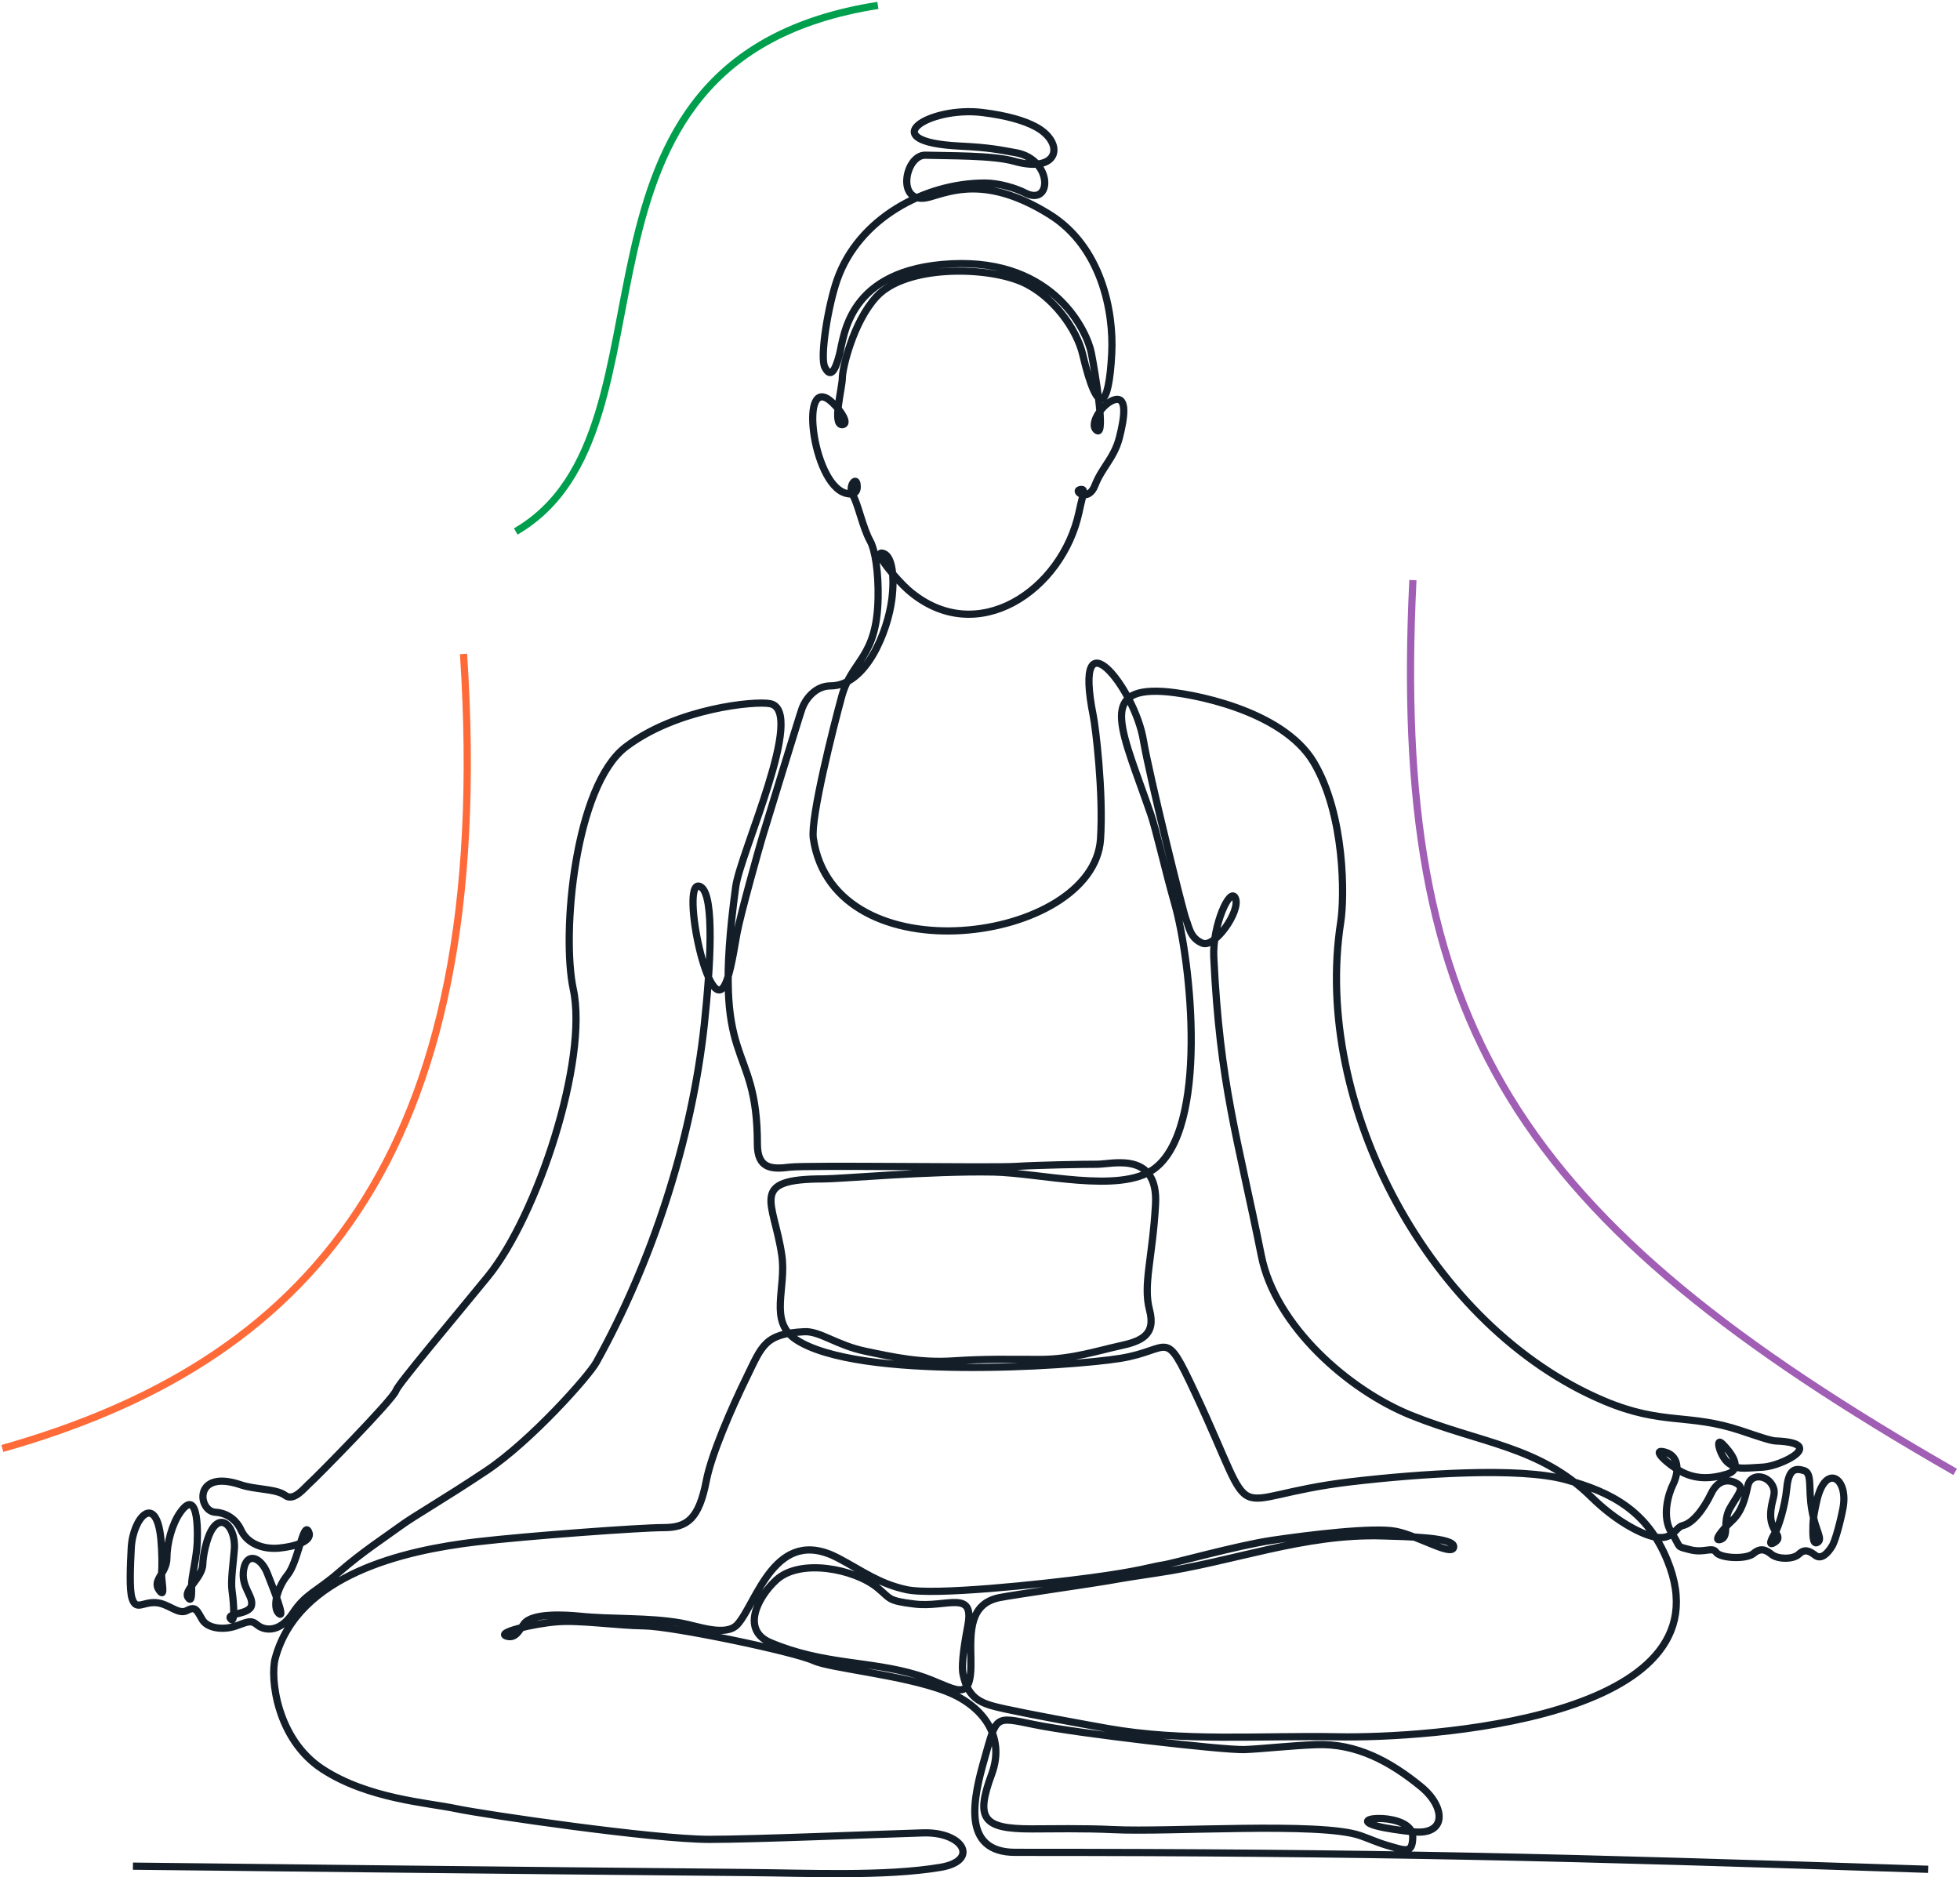<svg width="544" height="521" viewBox="0 0 544 521" fill="none" xmlns="http://www.w3.org/2000/svg">
                    <path d="M535.153 518.796C433.693 515.427 383.297 514.091 281.808 514.091C266.657 514.091 270.176 498.929 273.258 488.096C276.69 476.1 275.904 476.333 287.071 478.627C299.052 481.096 339.386 485.743 345.348 485.569C349.768 485.424 358.259 484.465 365.267 484.204C376.463 483.768 385.827 488.88 394.348 495.822C401.24 501.427 401.647 509.356 392.312 508.398C388.735 508.02 384.431 507.439 381.872 506.713C373.09 504.245 392.254 502.821 392.108 509.85C392.021 514.555 390.247 513.684 384.955 512.145C382.105 511.302 379.866 510.228 377.452 509.415C366.198 505.581 324.41 508.543 309.114 507.788C300.797 507.381 291.462 507.585 286.257 507.585C272.851 507.585 270.641 504.796 275.236 492.423C279.278 481.503 272.298 473.08 262.44 469.333C250.547 464.802 230.365 463.001 225.799 460.881C220.391 458.383 186.629 451.325 178.835 451.238C171.042 451.122 161.067 449.583 154.524 450.105C147.981 450.628 137.076 453.213 140.798 454.143C143.183 454.723 144.113 452.429 145.451 450.657C147.748 447.549 157.17 448.188 160.747 448.537C169.995 449.495 179.766 448.827 189.042 450.454C193.433 451.209 201.459 454.404 204.687 450.831C210.038 444.906 215.098 423.094 232.72 432.475C239.38 435.99 243.945 439.533 251.623 441.189C259.3 442.844 288.816 439.736 302.716 437.878C316.646 436.019 319.757 434.77 322.665 434.363C325.573 433.957 343.225 428.961 352.996 427.509C362.767 426.056 381.262 423.762 387.485 425.011C393.708 426.26 403.072 432.069 403.479 429.368C403.886 426.666 390.596 426.463 383.646 426.26C361.836 425.621 342.352 433.434 321.124 436.542C316.878 437.151 310.83 438.11 307.514 438.72C304.199 439.33 280.935 442.67 277.387 443.396C269.041 445.11 269.303 452.777 269.478 460.416C269.798 474.125 264.999 468.055 254.618 464.889C241.474 460.881 228.591 462.13 213.789 455.856C205.763 452.458 210.067 443.454 215.476 438.488C222.135 432.417 237.112 435.438 243.48 440.608C247.319 443.716 246.185 444.238 253.774 445.168C262.731 446.271 270.525 441.014 268.634 451.093C268.024 454.404 266.657 461.665 267.297 464.686C268.809 471.976 272.822 472.934 278.987 474.3C286.344 475.897 298.587 478.133 307.34 479.702C328.714 483.478 349.681 481.619 371.374 482.025C395.278 482.49 480.919 477.32 462.773 433.056C457.161 419.347 447.39 414.177 434.507 410.634C421.625 407.119 394.202 408.978 374.893 411.244C338.339 415.571 350.146 425.969 331.738 386.643C322.985 367.967 325.37 374.676 310.917 377C296.668 379.266 238.246 383.128 220.972 371.801C213.208 366.718 218.355 357.54 216.988 348.362C214.778 333.346 207.537 327.189 228.62 327.189C233.36 327.189 257.758 324.952 275.701 325.272C288.525 325.504 310.684 331.342 320.222 324.487C335.548 313.479 330.691 267.008 326.009 250.685C323.334 241.274 320.833 230.092 319.379 225.939C311.469 202.965 304.694 190.882 322.694 191.899C329.964 192.305 355.933 196.865 364.657 211.62C373.381 226.346 373.177 249.175 372.13 255.826C364.162 306.77 397.023 368.49 445.267 388.821C461.464 395.647 468.618 392.19 483.158 397.041C487.433 398.464 491.359 399.858 492.842 399.916C507.295 400.468 494.47 406.858 489.41 407.177C482.751 407.584 482.257 407.787 479.843 406.132C477.458 404.476 475.888 398.551 478.069 400.73C480.25 402.908 484.089 407.671 479.32 409.123C474.55 410.576 470.479 410.459 466.757 408.513C463.006 406.538 457.829 401.775 462.191 403.024C466.553 404.273 465.71 409.24 464.372 411.941C463.035 414.642 461.145 421.061 463.965 425.417C466.757 429.774 465.012 429.048 469.054 430.094C473.096 431.139 475.19 429.164 476.324 430.82C477.458 432.475 484.641 432.882 486.706 431.139C488.771 429.397 490.225 430.21 491.795 431.459C493.365 432.708 497.611 432.911 499.269 431.343C500.926 429.774 502.177 430.413 503.834 431.662C505.492 432.911 507.266 431.139 508.516 429.077C509.33 427.741 510.726 422.716 511.511 418.621C513.14 410.111 506.684 405.987 504.27 416.443C503.66 419.086 503.194 421.787 503.194 422.978C503.194 424.837 502.874 428.99 504.445 428.061C506.015 427.131 503.921 425.04 502.874 419.028C501.828 413.015 503.078 408.862 500.693 408.136C498.309 407.41 496.448 407.613 495.924 413.015C495.401 418.418 493.54 423.907 492.696 425.359C491.853 426.812 490.399 429.513 492.696 427.944C494.994 426.376 491.446 425.04 491.446 420.567C491.446 416.094 493.423 414.642 491.766 411.97C490.108 409.269 485.834 408.949 485.107 412.376C484.38 415.804 483.449 419.55 480.745 422.019C478.04 424.517 475.248 428.031 477.633 427.218C480.018 426.405 478.04 422.252 480.134 418.621C482.199 414.99 484.089 413.219 482.431 411.97C480.774 410.721 477.139 409.908 474.958 414.468C472.777 419.028 469.752 422.774 467.077 423.384C464.372 423.994 464.285 430.036 453.351 424.227C448.466 421.613 444.627 418.36 441.661 415.455C427.295 401.339 411.01 400.613 391.643 392.8C374.224 385.772 353.984 367.967 350.088 348.507C343.457 315.454 338.572 301.106 336.885 265.614C336.478 256.9 341.451 245.805 342.905 249.32C344.359 252.834 337.205 263.116 333.774 261.78C330.342 260.444 330.022 257.22 329.208 255.245C328.365 253.27 318.827 214.466 317.373 205.55C314.959 190.824 297.569 169.302 303.443 198.695C304.083 201.861 306.293 219.898 305.45 232.881C303.589 261.722 231.528 271.713 225.741 232.706C224.898 227.101 231.354 201.57 233.622 193.293C236.414 183.098 243.364 182.808 243.713 165.991C243.858 159.049 242.928 152.688 241.503 150.132C239.438 146.386 238.188 139.967 236.734 137.469C235.28 134.971 237.577 132.183 237.868 134.361C238.188 136.54 237.141 137.585 234.64 136.859C225.392 134.158 221.612 102.819 231.034 111.735C233.535 114.088 235.745 117.719 233.796 117.864C230.888 118.067 233.796 107.698 233.796 104.794C233.796 102.412 236.704 89.487 243.247 82.371C251.361 73.513 273.665 73.861 283.669 78.247C292.189 81.994 298.849 91.317 300.506 98.375C304.781 116.528 307.776 113.217 308.561 98.172C309.172 86.379 305.653 68.488 291.375 59.571C273.985 48.709 264.011 53.007 258.02 54.692C248.424 57.393 251.099 42.871 256.886 43.074C263.109 43.277 275.585 43.074 281.401 44.729C294.138 48.36 295.592 39.559 287.478 35.203C284.309 33.489 279.481 32.066 272.677 31.224C257.817 29.394 242.026 39.356 266.453 40.547C274.77 40.954 277.475 41.593 282.04 42.406C292.218 44.265 292.131 57.509 284.425 53.501C282.04 52.252 277.271 50.8 273.404 50.8C256.508 50.8 238.304 60.733 232.372 77.579C229.871 84.637 227.486 99.159 228.94 101.947C230.394 104.736 231.644 103.516 232.982 98.433C234.32 93.35 235.163 74.674 264.04 73.222C292.916 71.77 301.844 92.508 302.891 97.91C303.938 103.312 306.933 121.146 304.461 119.49C301.96 117.835 306.235 111.59 309.55 110.893C312.865 110.196 312.138 115.773 310.684 121.465C309.23 127.158 305.799 129.772 303.938 134.652C302.076 139.531 297.918 136.307 299.692 135.901C301.466 135.494 300.622 136.743 299.488 142.116C294.894 163.783 271.077 180.223 252.117 163.783C249.005 161.082 241.561 152.369 245.254 153.618C247.639 154.431 248.336 160.066 247.522 166.397C246.417 174.995 240.514 190.359 230.51 190.359C226.148 190.359 223.444 194.309 222.63 196.575C221.815 198.84 212.248 230.179 211.608 232.271C210.969 234.362 205.589 253.444 204.542 259.05C203.815 262.913 202.826 270.203 201.169 273.369C196.37 282.605 188.461 242.262 194.567 246.183C198.377 248.623 197.185 268.431 195.469 284.435C191.979 316.645 180.929 350.366 165.487 378.133C163.423 381.88 147.399 399.916 134.953 408.223C122.478 416.53 115.004 420.683 111.049 423.588C107.094 426.492 100.668 430.645 94.212 436.251C87.785 441.857 84.848 442.263 81.213 447.782C77.578 453.271 73.303 452.545 71.442 451.006C69.581 449.437 68.738 450.163 65.306 451.325C61.875 452.458 57.629 451.935 56.175 449.554C54.721 447.172 54.401 445.603 51.93 446.969C49.429 448.305 46.841 444.994 43.206 444.79C39.571 444.587 37.797 447.085 36.663 443.657C35.877 441.334 36.168 434.537 36.43 429.6C36.866 421.09 43.409 414.09 44.66 427.218C45.008 430.878 45.008 435.06 44.863 436.396C44.66 438.458 46.114 444.064 44.136 441.276C42.159 438.488 46.317 436.6 46.317 432.446C46.317 428.293 47.771 422.891 50.068 419.696C55.39 412.202 54.925 426.87 54.634 429.658C54.227 433.811 53.18 437.761 53.18 439.94C53.18 442.118 53.296 445.139 52.133 443.251C50.97 441.363 56.175 437.849 56.292 434.131C56.35 432.069 56.815 429.861 57.397 427.915C60.246 418.243 65.539 423.21 65.045 429.948C64.754 433.928 63.998 438.633 64.405 441.479C64.928 445.226 65.248 450.919 63.998 449.263C62.747 447.608 69.29 448.218 69.814 445.516C70.337 442.815 66.79 440.434 67.633 435.554C68.476 430.675 72.402 432.127 74.176 436.6C75.95 441.073 79.265 449.466 77.404 447.811C75.543 446.155 76.88 440.666 79.788 437.122C82.696 433.608 84.15 422.281 85.604 424.982C87.058 427.683 81.969 429.222 77.404 429.658C72.838 430.065 68.563 428.322 66.906 424.662C65.248 421.032 62.02 419.783 59.752 419.696C54.925 419.463 53.529 407.555 66.906 412.115C70.861 413.451 76.677 413.161 79.148 415.019C81.62 416.878 84.645 412.725 86.099 411.505C87.553 410.256 109.043 388.473 109.886 385.975C110.526 384.087 125.764 366.137 135.448 354.229C149.202 337.325 163.335 294.136 159.119 274.56C155.804 259.195 159.526 218.126 173.659 207.321C187.792 196.546 209.602 194.455 213.76 195.297C223.822 197.301 205.531 236.482 204.193 246.125C197.126 297.824 210.212 287.688 210.212 317.517C210.212 324.371 214.167 324.575 219.14 323.936C224.113 323.326 275.236 324.139 281.866 323.732C288.496 323.326 300.361 323.122 304.519 323.122C308.678 323.122 321.56 319.375 320.717 334.333C319.873 349.262 317.198 356.524 319.059 363.581C320.92 370.639 316.558 372.295 310.742 373.544C304.926 374.793 297.453 377.291 288.729 377.291C280.005 377.291 273.782 377.087 264.621 377.697C255.49 378.307 247.988 376.652 240.107 374.996C232.226 373.34 227.544 369.39 223.269 369.594C212.277 370.146 211.521 373.428 207.246 382.199C203.059 390.738 197.475 403.576 196.05 410.895C193.986 421.671 190.642 423.965 184.215 423.965C177.788 423.965 146.411 426.26 132.278 427.915C112.3 430.268 82.667 436.948 76.386 460.271C74.932 465.673 76.793 482.693 89.472 490.971C102.151 499.278 118.756 500.295 126.665 501.979C134.546 503.635 181.51 510.489 196.894 510.489C209.515 510.489 242.637 509.095 256.246 508.688C267.5 508.369 271.862 516.414 261.074 518.244C245.661 520.858 223.647 519.813 207.624 519.696C154.67 519.261 36.895 517.925 36.895 517.925" stroke="#131E29" stroke-width="2" stroke-miterlimit="2.613"></path>
                    <path d="M0.653 402C83.596 378.555 137.978 323.259 128.653 181.5" stroke="#FF6A39" stroke-width="2"></path>
                    <path d="M143.153 147.5C192.153 119 148.153 16.5 243.653 1.5" stroke="#009F4D" stroke-width="2"></path>
                    <path d="M392.153 161C386.13 284.462 420.02 338.23 542.653 408.5" stroke="#A05EB5" stroke-width="2"></path>
                  </svg>